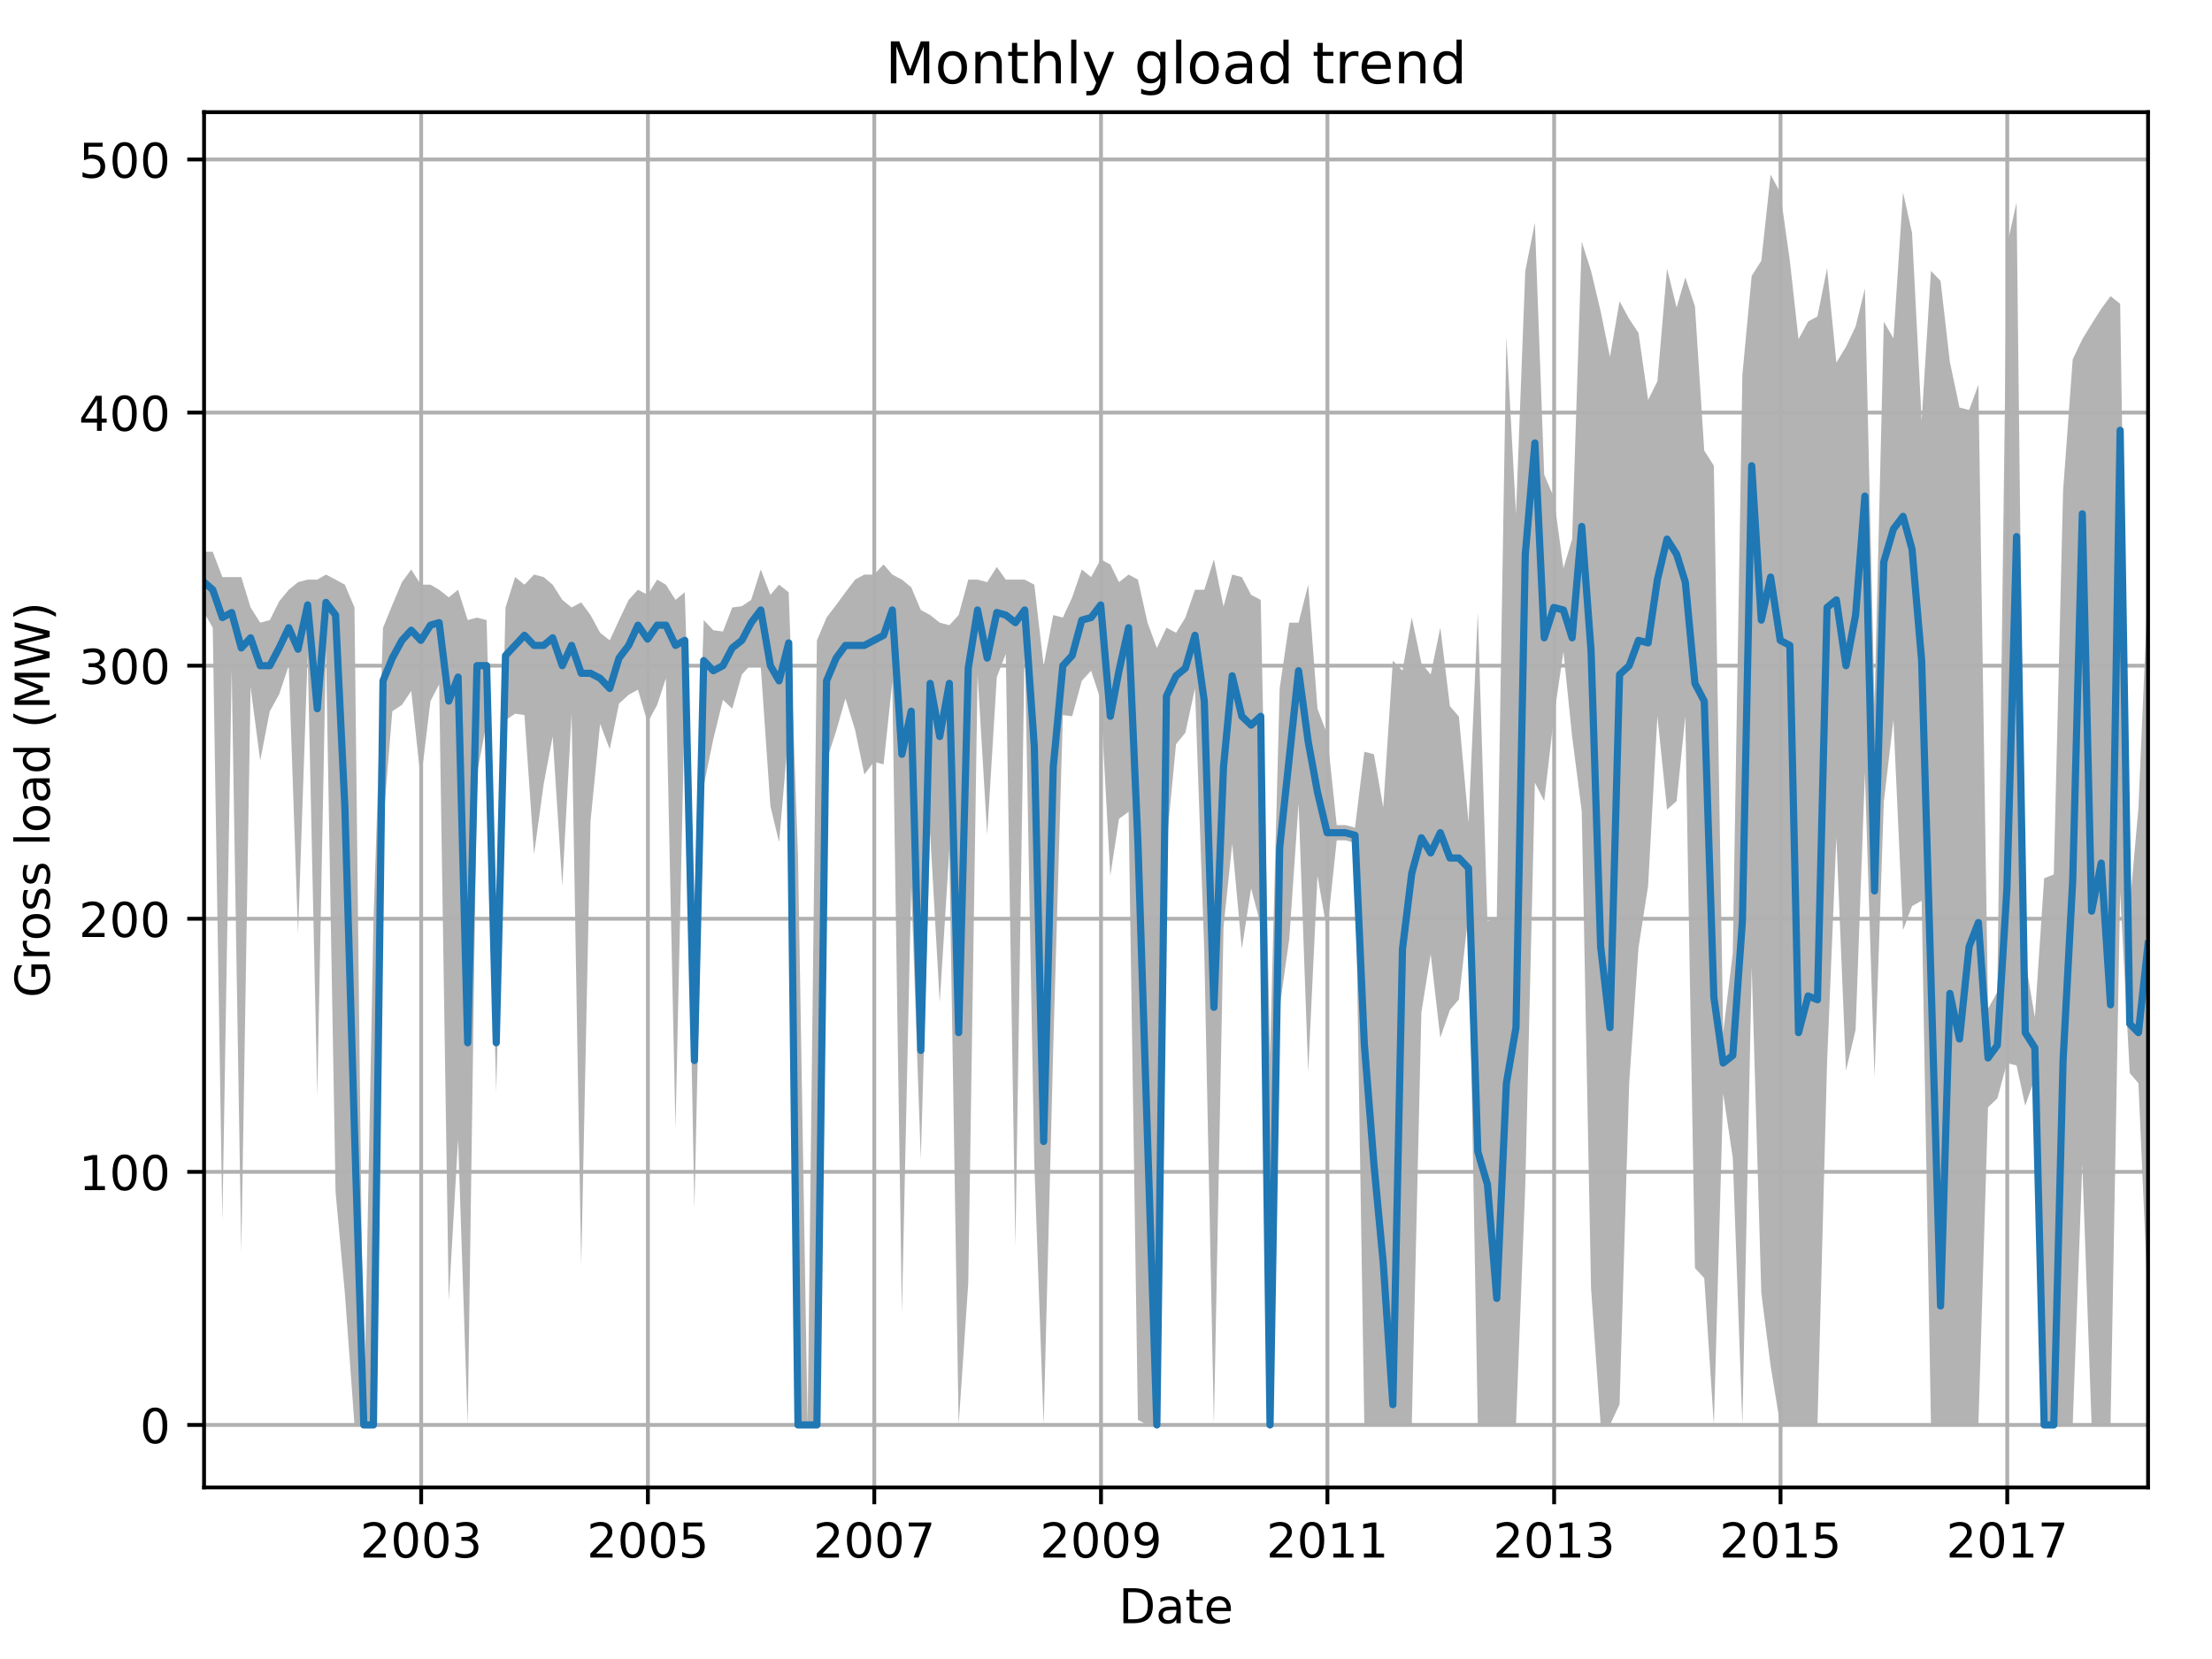 <?xml version="1.0" encoding="utf-8" standalone="no"?>
<!DOCTYPE svg PUBLIC "-//W3C//DTD SVG 1.1//EN"
  "http://www.w3.org/Graphics/SVG/1.1/DTD/svg11.dtd">
<!-- Created with matplotlib (http://matplotlib.org/) -->
<svg height="345.6pt" version="1.1" viewBox="0 0 460.8 345.6" width="460.8pt" xmlns="http://www.w3.org/2000/svg" xmlns:xlink="http://www.w3.org/1999/xlink">
 <defs>
  <style type="text/css">
*{stroke-linecap:butt;stroke-linejoin:round;}
  </style>
 </defs>
 <g id="figure_1">
  <g id="patch_1">
   <path d="M 0 345.6 
L 460.8 345.6 
L 460.8 0 
L 0 0 
z
" style="fill:none;"/>
  </g>
  <g id="axes_1">
   <g id="patch_2">
    <path d="M 42.511 309.863 
L 447.48 309.863 
L 447.48 23.365 
L 42.511 23.365 
z
" style="fill:none;"/>
   </g>
   <g id="PolyCollection_1">
    <path clip-path="url(#p8e81ecd2b6)" d="M 42.511 114.945 
L 42.511 127.599 
L 44.32 130.762 
L 46.323 254.399 
L 48.261 139.462 
L 50.264 260.923 
L 52.203 143.152 
L 54.205 158.442 
L 56.208 148.161 
L 58.147 144.668 
L 60.149 138.671 
L 62.088 194.558 
L 64.091 136.298 
L 66.094 228.301 
L 67.903 134.98 
L 69.905 248.335 
L 71.844 269.425 
L 73.847 296.841 
L 75.785 296.841 
L 77.788 296.841 
L 79.791 171.887 
L 81.729 148.161 
L 83.732 146.843 
L 85.67 143.943 
L 87.673 162.66 
L 89.676 146.052 
L 91.485 142.559 
L 93.488 271.006 
L 95.426 237.264 
L 97.429 296.841 
L 99.367 161.21 
L 101.37 150.534 
L 103.373 227.51 
L 105.311 150.006 
L 107.314 148.688 
L 109.252 148.952 
L 111.255 177.95 
L 113.258 163.319 
L 115.132 153.433 
L 117.135 184.54 
L 119.073 148.688 
L 121.076 263.625 
L 123.014 171.096 
L 125.017 150.797 
L 127.02 156.07 
L 128.958 146.579 
L 130.961 144.734 
L 132.899 143.68 
L 134.902 150.534 
L 136.905 146.843 
L 138.714 141.307 
L 140.717 235.155 
L 142.655 146.25 
L 144.658 251.762 
L 146.596 163.714 
L 148.599 153.961 
L 150.602 145.789 
L 152.54 147.634 
L 154.543 140.516 
L 156.481 138.407 
L 158.484 138.935 
L 160.487 167.932 
L 162.296 175.445 
L 164.299 152.313 
L 166.237 296.841 
L 168.24 296.841 
L 170.178 296.841 
L 172.181 158.442 
L 174.184 152.313 
L 176.123 145.525 
L 178.125 152.049 
L 180.064 161.342 
L 182.067 158.706 
L 184.069 159.233 
L 185.878 142.098 
L 187.881 273.577 
L 189.82 184.54 
L 191.822 241.481 
L 193.761 173.402 
L 195.764 208.793 
L 197.767 177.159 
L 199.705 296.841 
L 201.708 267.316 
L 203.646 140.516 
L 205.649 173.864 
L 207.652 141.043 
L 209.525 136.232 
L 211.528 259.605 
L 213.466 133.399 
L 215.469 242.536 
L 217.408 296.841 
L 219.41 218.283 
L 221.413 148.952 
L 223.352 149.216 
L 225.355 141.834 
L 227.293 139.725 
L 229.296 145.789 
L 231.299 182.431 
L 233.108 170.569 
L 235.11 169.119 
L 237.049 295.786 
L 239.052 296.841 
L 240.99 296.841 
L 242.993 175.841 
L 244.996 155.015 
L 246.934 152.643 
L 248.937 143.416 
L 250.875 198.248 
L 252.878 296.841 
L 254.881 193.174 
L 256.69 175.775 
L 258.693 197.655 
L 260.631 185.067 
L 262.634 192.712 
L 264.572 296.841 
L 266.575 209.847 
L 268.578 195.612 
L 270.516 167.405 
L 272.519 223.292 
L 274.457 182.431 
L 276.46 194.03 
L 278.463 175.05 
L 280.272 175.05 
L 282.275 175.577 
L 284.213 296.841 
L 286.216 296.841 
L 288.154 296.841 
L 290.157 296.841 
L 292.16 296.841 
L 294.098 296.841 
L 296.101 210.902 
L 298.04 198.775 
L 300.042 216.174 
L 302.045 210.375 
L 303.919 208.2 
L 305.922 190.34 
L 307.86 296.841 
L 309.863 296.841 
L 311.801 296.841 
L 313.804 296.841 
L 315.807 296.841 
L 317.745 246.951 
L 319.748 163.055 
L 321.686 166.878 
L 323.689 149.479 
L 325.692 135.771 
L 327.501 153.433 
L 329.504 168.987 
L 331.442 268.37 
L 333.445 296.841 
L 335.384 296.841 
L 337.386 292.557 
L 339.389 225.664 
L 341.328 197.457 
L 343.33 184.54 
L 345.269 149.216 
L 347.272 168.657 
L 349.274 166.878 
L 351.083 149.216 
L 353.086 264.152 
L 355.025 266.261 
L 357.028 296.841 
L 358.966 227.773 
L 360.969 241.218 
L 362.972 296.841 
L 364.91 201.412 
L 366.913 269.359 
L 368.851 284.517 
L 370.854 296.841 
L 372.857 296.841 
L 374.666 296.841 
L 376.669 296.841 
L 378.607 296.841 
L 380.61 221.447 
L 382.548 174.391 
L 384.551 223.028 
L 386.554 214.527 
L 388.492 161.078 
L 390.495 224.346 
L 392.433 167.076 
L 394.436 149.941 
L 396.439 193.767 
L 398.313 188.758 
L 400.315 187.638 
L 402.254 296.841 
L 404.257 296.841 
L 406.195 296.841 
L 408.198 296.841 
L 410.201 296.841 
L 412.139 296.841 
L 414.142 230.673 
L 416.08 228.828 
L 418.083 221.447 
L 420.086 221.974 
L 421.895 230.344 
L 423.898 224.61 
L 425.836 296.841 
L 427.839 296.841 
L 429.777 296.841 
L 431.78 296.841 
L 433.783 242.47 
L 435.721 296.841 
L 437.724 296.841 
L 439.662 296.841 
L 441.665 185.924 
L 443.668 223.555 
L 445.477 225.664 
L 447.48 271.797 
L 447.48 121.536 
L 447.48 121.536 
L 445.477 168.262 
L 443.668 188.758 
L 441.665 63.277 
L 439.662 61.695 
L 437.724 64.331 
L 435.721 67.494 
L 433.783 70.658 
L 431.78 74.876 
L 429.777 102.292 
L 427.839 182.168 
L 425.836 182.958 
L 423.898 211.956 
L 421.895 199.896 
L 420.086 42.187 
L 418.083 51.15 
L 416.08 206.684 
L 414.142 210.111 
L 412.139 80.148 
L 410.201 85.42 
L 408.198 84.893 
L 406.195 75.403 
L 404.257 58.531 
L 402.254 56.423 
L 400.315 87.595 
L 398.313 48.514 
L 396.439 40.078 
L 394.436 70.46 
L 392.433 67.033 
L 390.495 146.843 
L 388.492 60.113 
L 386.554 68.022 
L 384.551 72.24 
L 382.548 75.535 
L 380.61 55.895 
L 378.607 65.913 
L 376.669 66.967 
L 374.666 70.658 
L 372.857 54.314 
L 370.854 40.078 
L 368.851 36.388 
L 366.913 54.314 
L 364.91 57.477 
L 362.972 78.039 
L 360.969 198.512 
L 358.966 215.12 
L 357.028 97.02 
L 355.025 93.856 
L 353.086 63.804 
L 351.083 57.807 
L 349.274 64.067 
L 347.272 55.961 
L 345.269 79.423 
L 343.33 83.311 
L 341.328 69.34 
L 339.389 66.44 
L 337.386 62.749 
L 335.384 74.348 
L 333.445 64.858 
L 331.442 56.423 
L 329.504 50.359 
L 327.501 112.309 
L 325.692 118.372 
L 323.689 103.61 
L 321.686 98.865 
L 319.748 46.405 
L 317.745 56.423 
L 315.807 107.037 
L 313.804 70.131 
L 311.801 191.197 
L 309.863 191.921 
L 307.86 127.599 
L 305.922 171.359 
L 303.919 149.281 
L 302.045 147.107 
L 300.042 130.762 
L 298.04 140.516 
L 296.101 138.144 
L 294.098 128.653 
L 292.16 139.725 
L 290.157 137.616 
L 288.154 168.196 
L 286.216 157.124 
L 284.213 156.597 
L 282.275 172.414 
L 280.272 171.887 
L 278.463 171.887 
L 276.46 152.906 
L 274.457 147.634 
L 272.519 121.799 
L 270.516 129.708 
L 268.578 129.708 
L 266.575 143.416 
L 264.572 219.733 
L 262.634 124.963 
L 260.631 123.908 
L 258.693 120.218 
L 256.69 119.691 
L 254.881 126.347 
L 252.878 116.527 
L 250.875 122.854 
L 248.937 122.854 
L 246.934 128.653 
L 244.996 131.817 
L 242.993 130.762 
L 240.99 134.98 
L 239.052 129.708 
L 237.049 120.745 
L 235.11 119.691 
L 233.108 121.272 
L 231.299 117.582 
L 229.296 116.527 
L 227.293 120.218 
L 225.355 118.636 
L 223.352 124.436 
L 221.413 128.653 
L 219.41 128.126 
L 217.408 138.671 
L 215.469 121.799 
L 213.466 120.745 
L 211.528 120.745 
L 209.525 120.745 
L 207.652 118.109 
L 205.649 121.272 
L 203.646 120.745 
L 201.708 120.745 
L 199.705 128.126 
L 197.767 130.235 
L 195.764 129.708 
L 193.761 128.126 
L 191.822 127.072 
L 189.82 122.327 
L 187.881 120.745 
L 185.878 119.691 
L 184.069 117.582 
L 182.067 119.691 
L 180.064 119.691 
L 178.125 120.745 
L 176.123 123.381 
L 174.184 126.017 
L 172.181 128.653 
L 170.178 133.399 
L 168.24 296.841 
L 166.237 178.213 
L 164.299 123.381 
L 162.296 121.799 
L 160.487 123.908 
L 158.484 118.636 
L 156.481 124.963 
L 154.543 126.281 
L 152.54 126.545 
L 150.602 131.553 
L 148.599 131.29 
L 146.596 129.181 
L 144.658 190.076 
L 142.655 123.381 
L 140.717 124.963 
L 138.714 121.799 
L 136.905 120.745 
L 134.902 123.908 
L 132.899 122.854 
L 130.961 124.963 
L 128.958 129.181 
L 127.02 133.399 
L 125.017 131.817 
L 123.014 128.126 
L 121.076 125.49 
L 119.073 126.545 
L 117.135 124.963 
L 115.132 121.799 
L 113.258 120.218 
L 111.255 119.691 
L 109.252 121.799 
L 107.314 120.218 
L 105.311 126.545 
L 103.373 206.948 
L 101.37 129.181 
L 99.367 128.653 
L 97.429 129.181 
L 95.426 122.854 
L 93.488 124.436 
L 91.485 122.854 
L 89.676 121.799 
L 87.673 121.799 
L 85.67 118.636 
L 83.732 121.272 
L 81.729 126.017 
L 79.791 130.762 
L 77.788 192.449 
L 75.785 296.841 
L 73.847 126.545 
L 71.844 121.799 
L 69.905 120.745 
L 67.903 119.691 
L 66.094 120.745 
L 64.091 120.745 
L 62.088 121.272 
L 60.149 122.854 
L 58.147 125.292 
L 56.208 129.181 
L 54.205 129.708 
L 52.203 126.545 
L 50.264 120.218 
L 48.261 120.218 
L 46.323 120.218 
L 44.32 114.945 
L 42.511 114.945 
z
" style="fill:#808080;fill-opacity:0.6;"/>
   </g>
   <g id="matplotlib.axis_1">
    <g id="xtick_1">
     <g id="line2d_1">
      <path clip-path="url(#p8e81ecd2b6)" d="M 87.737 309.863 
L 87.737 23.365 
" style="fill:none;stroke:#b0b0b0;stroke-linecap:square;stroke-width:0.8;"/>
     </g>
     <g id="line2d_2">
      <defs>
       <path d="M 0 0 
L 0 3.5 
" id="m51efd5ff45" style="stroke:#000000;stroke-width:0.8;"/>
      </defs>
      <g>
       <use style="stroke:#000000;stroke-width:0.8;" x="87.737" xlink:href="#m51efd5ff45" y="309.863"/>
      </g>
     </g>
     <g id="text_1">
      <!-- 2003 -->
      <defs>
       <path d="M 19.188 8.297 
L 53.609 8.297 
L 53.609 0 
L 7.328 0 
L 7.328 8.297 
Q 12.938 14.109 22.625 23.891 
Q 32.328 33.688 34.812 36.531 
Q 39.547 41.844 41.422 45.531 
Q 43.312 49.219 43.312 52.781 
Q 43.312 58.594 39.234 62.25 
Q 35.156 65.922 28.609 65.922 
Q 23.969 65.922 18.812 64.312 
Q 13.672 62.703 7.812 59.422 
L 7.812 69.391 
Q 13.766 71.781 18.938 73 
Q 24.125 74.219 28.422 74.219 
Q 39.75 74.219 46.484 68.547 
Q 53.219 62.891 53.219 53.422 
Q 53.219 48.922 51.531 44.891 
Q 49.859 40.875 45.406 35.406 
Q 44.188 33.984 37.641 27.219 
Q 31.109 20.453 19.188 8.297 
z
" id="DejaVuSans-32"/>
       <path d="M 31.781 66.406 
Q 24.172 66.406 20.328 58.906 
Q 16.5 51.422 16.5 36.375 
Q 16.5 21.391 20.328 13.891 
Q 24.172 6.391 31.781 6.391 
Q 39.453 6.391 43.281 13.891 
Q 47.125 21.391 47.125 36.375 
Q 47.125 51.422 43.281 58.906 
Q 39.453 66.406 31.781 66.406 
z
M 31.781 74.219 
Q 44.047 74.219 50.516 64.516 
Q 56.984 54.828 56.984 36.375 
Q 56.984 17.969 50.516 8.266 
Q 44.047 -1.422 31.781 -1.422 
Q 19.531 -1.422 13.062 8.266 
Q 6.594 17.969 6.594 36.375 
Q 6.594 54.828 13.062 64.516 
Q 19.531 74.219 31.781 74.219 
z
" id="DejaVuSans-30"/>
       <path d="M 40.578 39.312 
Q 47.656 37.797 51.625 33 
Q 55.609 28.219 55.609 21.188 
Q 55.609 10.406 48.188 4.484 
Q 40.766 -1.422 27.094 -1.422 
Q 22.516 -1.422 17.656 -0.516 
Q 12.797 0.391 7.625 2.203 
L 7.625 11.719 
Q 11.719 9.328 16.594 8.109 
Q 21.484 6.891 26.812 6.891 
Q 36.078 6.891 40.938 10.547 
Q 45.797 14.203 45.797 21.188 
Q 45.797 27.641 41.281 31.266 
Q 36.766 34.906 28.719 34.906 
L 20.219 34.906 
L 20.219 43.016 
L 29.109 43.016 
Q 36.375 43.016 40.234 45.922 
Q 44.094 48.828 44.094 54.297 
Q 44.094 59.906 40.109 62.906 
Q 36.141 65.922 28.719 65.922 
Q 24.656 65.922 20.016 65.031 
Q 15.375 64.156 9.812 62.312 
L 9.812 71.094 
Q 15.438 72.656 20.344 73.438 
Q 25.25 74.219 29.594 74.219 
Q 40.828 74.219 47.359 69.109 
Q 53.906 64.016 53.906 55.328 
Q 53.906 49.266 50.438 45.094 
Q 46.969 40.922 40.578 39.312 
z
" id="DejaVuSans-33"/>
      </defs>
      <g transform="translate(75.012 324.462)scale(0.1 -0.1)">
       <use xlink:href="#DejaVuSans-32"/>
       <use x="63.623" xlink:href="#DejaVuSans-30"/>
       <use x="127.246" xlink:href="#DejaVuSans-30"/>
       <use x="190.869" xlink:href="#DejaVuSans-33"/>
      </g>
     </g>
    </g>
    <g id="xtick_2">
     <g id="line2d_3">
      <path clip-path="url(#p8e81ecd2b6)" d="M 134.967 309.863 
L 134.967 23.365 
" style="fill:none;stroke:#b0b0b0;stroke-linecap:square;stroke-width:0.8;"/>
     </g>
     <g id="line2d_4">
      <g>
       <use style="stroke:#000000;stroke-width:0.8;" x="134.967" xlink:href="#m51efd5ff45" y="309.863"/>
      </g>
     </g>
     <g id="text_2">
      <!-- 2005 -->
      <defs>
       <path d="M 10.797 72.906 
L 49.516 72.906 
L 49.516 64.594 
L 19.828 64.594 
L 19.828 46.734 
Q 21.969 47.469 24.109 47.828 
Q 26.266 48.188 28.422 48.188 
Q 40.625 48.188 47.75 41.5 
Q 54.891 34.812 54.891 23.391 
Q 54.891 11.625 47.562 5.094 
Q 40.234 -1.422 26.906 -1.422 
Q 22.312 -1.422 17.547 -0.641 
Q 12.797 0.141 7.719 1.703 
L 7.719 11.625 
Q 12.109 9.234 16.797 8.062 
Q 21.484 6.891 26.703 6.891 
Q 35.156 6.891 40.078 11.328 
Q 45.016 15.766 45.016 23.391 
Q 45.016 31 40.078 35.438 
Q 35.156 39.891 26.703 39.891 
Q 22.75 39.891 18.812 39.016 
Q 14.891 38.141 10.797 36.281 
z
" id="DejaVuSans-35"/>
      </defs>
      <g transform="translate(122.242 324.462)scale(0.1 -0.1)">
       <use xlink:href="#DejaVuSans-32"/>
       <use x="63.623" xlink:href="#DejaVuSans-30"/>
       <use x="127.246" xlink:href="#DejaVuSans-30"/>
       <use x="190.869" xlink:href="#DejaVuSans-35"/>
      </g>
     </g>
    </g>
    <g id="xtick_3">
     <g id="line2d_5">
      <path clip-path="url(#p8e81ecd2b6)" d="M 182.131 309.863 
L 182.131 23.365 
" style="fill:none;stroke:#b0b0b0;stroke-linecap:square;stroke-width:0.8;"/>
     </g>
     <g id="line2d_6">
      <g>
       <use style="stroke:#000000;stroke-width:0.8;" x="182.131" xlink:href="#m51efd5ff45" y="309.863"/>
      </g>
     </g>
     <g id="text_3">
      <!-- 2007 -->
      <defs>
       <path d="M 8.203 72.906 
L 55.078 72.906 
L 55.078 68.703 
L 28.609 0 
L 18.312 0 
L 43.219 64.594 
L 8.203 64.594 
z
" id="DejaVuSans-37"/>
      </defs>
      <g transform="translate(169.406 324.462)scale(0.1 -0.1)">
       <use xlink:href="#DejaVuSans-32"/>
       <use x="63.623" xlink:href="#DejaVuSans-30"/>
       <use x="127.246" xlink:href="#DejaVuSans-30"/>
       <use x="190.869" xlink:href="#DejaVuSans-37"/>
      </g>
     </g>
    </g>
    <g id="xtick_4">
     <g id="line2d_7">
      <path clip-path="url(#p8e81ecd2b6)" d="M 229.36 309.863 
L 229.36 23.365 
" style="fill:none;stroke:#b0b0b0;stroke-linecap:square;stroke-width:0.8;"/>
     </g>
     <g id="line2d_8">
      <g>
       <use style="stroke:#000000;stroke-width:0.8;" x="229.36" xlink:href="#m51efd5ff45" y="309.863"/>
      </g>
     </g>
     <g id="text_4">
      <!-- 2009 -->
      <defs>
       <path d="M 10.984 1.516 
L 10.984 10.5 
Q 14.703 8.734 18.5 7.812 
Q 22.312 6.891 25.984 6.891 
Q 35.75 6.891 40.891 13.453 
Q 46.047 20.016 46.781 33.406 
Q 43.953 29.203 39.594 26.953 
Q 35.25 24.703 29.984 24.703 
Q 19.047 24.703 12.672 31.312 
Q 6.297 37.938 6.297 49.422 
Q 6.297 60.641 12.938 67.422 
Q 19.578 74.219 30.609 74.219 
Q 43.266 74.219 49.922 64.516 
Q 56.594 54.828 56.594 36.375 
Q 56.594 19.141 48.406 8.859 
Q 40.234 -1.422 26.422 -1.422 
Q 22.703 -1.422 18.891 -0.688 
Q 15.094 0.047 10.984 1.516 
z
M 30.609 32.422 
Q 37.25 32.422 41.125 36.953 
Q 45.016 41.5 45.016 49.422 
Q 45.016 57.281 41.125 61.844 
Q 37.25 66.406 30.609 66.406 
Q 23.969 66.406 20.094 61.844 
Q 16.219 57.281 16.219 49.422 
Q 16.219 41.5 20.094 36.953 
Q 23.969 32.422 30.609 32.422 
z
" id="DejaVuSans-39"/>
      </defs>
      <g transform="translate(216.635 324.462)scale(0.1 -0.1)">
       <use xlink:href="#DejaVuSans-32"/>
       <use x="63.623" xlink:href="#DejaVuSans-30"/>
       <use x="127.246" xlink:href="#DejaVuSans-30"/>
       <use x="190.869" xlink:href="#DejaVuSans-39"/>
      </g>
     </g>
    </g>
    <g id="xtick_5">
     <g id="line2d_9">
      <path clip-path="url(#p8e81ecd2b6)" d="M 276.525 309.863 
L 276.525 23.365 
" style="fill:none;stroke:#b0b0b0;stroke-linecap:square;stroke-width:0.8;"/>
     </g>
     <g id="line2d_10">
      <g>
       <use style="stroke:#000000;stroke-width:0.8;" x="276.525" xlink:href="#m51efd5ff45" y="309.863"/>
      </g>
     </g>
     <g id="text_5">
      <!-- 2011 -->
      <defs>
       <path d="M 12.406 8.297 
L 28.516 8.297 
L 28.516 63.922 
L 10.984 60.406 
L 10.984 69.391 
L 28.422 72.906 
L 38.281 72.906 
L 38.281 8.297 
L 54.391 8.297 
L 54.391 0 
L 12.406 0 
z
" id="DejaVuSans-31"/>
      </defs>
      <g transform="translate(263.8 324.462)scale(0.1 -0.1)">
       <use xlink:href="#DejaVuSans-32"/>
       <use x="63.623" xlink:href="#DejaVuSans-30"/>
       <use x="127.246" xlink:href="#DejaVuSans-31"/>
       <use x="190.869" xlink:href="#DejaVuSans-31"/>
      </g>
     </g>
    </g>
    <g id="xtick_6">
     <g id="line2d_11">
      <path clip-path="url(#p8e81ecd2b6)" d="M 323.754 309.863 
L 323.754 23.365 
" style="fill:none;stroke:#b0b0b0;stroke-linecap:square;stroke-width:0.8;"/>
     </g>
     <g id="line2d_12">
      <g>
       <use style="stroke:#000000;stroke-width:0.8;" x="323.754" xlink:href="#m51efd5ff45" y="309.863"/>
      </g>
     </g>
     <g id="text_6">
      <!-- 2013 -->
      <g transform="translate(311.029 324.462)scale(0.1 -0.1)">
       <use xlink:href="#DejaVuSans-32"/>
       <use x="63.623" xlink:href="#DejaVuSans-30"/>
       <use x="127.246" xlink:href="#DejaVuSans-31"/>
       <use x="190.869" xlink:href="#DejaVuSans-33"/>
      </g>
     </g>
    </g>
    <g id="xtick_7">
     <g id="line2d_13">
      <path clip-path="url(#p8e81ecd2b6)" d="M 370.918 309.863 
L 370.918 23.365 
" style="fill:none;stroke:#b0b0b0;stroke-linecap:square;stroke-width:0.8;"/>
     </g>
     <g id="line2d_14">
      <g>
       <use style="stroke:#000000;stroke-width:0.8;" x="370.918" xlink:href="#m51efd5ff45" y="309.863"/>
      </g>
     </g>
     <g id="text_7">
      <!-- 2015 -->
      <g transform="translate(358.193 324.462)scale(0.1 -0.1)">
       <use xlink:href="#DejaVuSans-32"/>
       <use x="63.623" xlink:href="#DejaVuSans-30"/>
       <use x="127.246" xlink:href="#DejaVuSans-31"/>
       <use x="190.869" xlink:href="#DejaVuSans-35"/>
      </g>
     </g>
    </g>
    <g id="xtick_8">
     <g id="line2d_15">
      <path clip-path="url(#p8e81ecd2b6)" d="M 418.148 309.863 
L 418.148 23.365 
" style="fill:none;stroke:#b0b0b0;stroke-linecap:square;stroke-width:0.8;"/>
     </g>
     <g id="line2d_16">
      <g>
       <use style="stroke:#000000;stroke-width:0.8;" x="418.148" xlink:href="#m51efd5ff45" y="309.863"/>
      </g>
     </g>
     <g id="text_8">
      <!-- 2017 -->
      <g transform="translate(405.423 324.462)scale(0.1 -0.1)">
       <use xlink:href="#DejaVuSans-32"/>
       <use x="63.623" xlink:href="#DejaVuSans-30"/>
       <use x="127.246" xlink:href="#DejaVuSans-31"/>
       <use x="190.869" xlink:href="#DejaVuSans-37"/>
      </g>
     </g>
    </g>
    <g id="text_9">
     <!-- Date -->
     <defs>
      <path d="M 19.672 64.797 
L 19.672 8.109 
L 31.594 8.109 
Q 46.688 8.109 53.688 14.938 
Q 60.688 21.781 60.688 36.531 
Q 60.688 51.172 53.688 57.984 
Q 46.688 64.797 31.594 64.797 
z
M 9.812 72.906 
L 30.078 72.906 
Q 51.266 72.906 61.172 64.094 
Q 71.094 55.281 71.094 36.531 
Q 71.094 17.672 61.125 8.828 
Q 51.172 0 30.078 0 
L 9.812 0 
z
" id="DejaVuSans-44"/>
      <path d="M 34.281 27.484 
Q 23.391 27.484 19.188 25 
Q 14.984 22.516 14.984 16.5 
Q 14.984 11.719 18.141 8.906 
Q 21.297 6.109 26.703 6.109 
Q 34.188 6.109 38.703 11.406 
Q 43.219 16.703 43.219 25.484 
L 43.219 27.484 
z
M 52.203 31.203 
L 52.203 0 
L 43.219 0 
L 43.219 8.297 
Q 40.141 3.328 35.547 0.953 
Q 30.953 -1.422 24.312 -1.422 
Q 15.922 -1.422 10.953 3.297 
Q 6 8.016 6 15.922 
Q 6 25.141 12.172 29.828 
Q 18.359 34.516 30.609 34.516 
L 43.219 34.516 
L 43.219 35.406 
Q 43.219 41.609 39.141 45 
Q 35.062 48.391 27.688 48.391 
Q 23 48.391 18.547 47.266 
Q 14.109 46.141 10.016 43.891 
L 10.016 52.203 
Q 14.938 54.109 19.578 55.047 
Q 24.219 56 28.609 56 
Q 40.484 56 46.344 49.844 
Q 52.203 43.703 52.203 31.203 
z
" id="DejaVuSans-61"/>
      <path d="M 18.312 70.219 
L 18.312 54.688 
L 36.812 54.688 
L 36.812 47.703 
L 18.312 47.703 
L 18.312 18.016 
Q 18.312 11.328 20.141 9.422 
Q 21.969 7.516 27.594 7.516 
L 36.812 7.516 
L 36.812 0 
L 27.594 0 
Q 17.188 0 13.234 3.875 
Q 9.281 7.766 9.281 18.016 
L 9.281 47.703 
L 2.688 47.703 
L 2.688 54.688 
L 9.281 54.688 
L 9.281 70.219 
z
" id="DejaVuSans-74"/>
      <path d="M 56.203 29.594 
L 56.203 25.203 
L 14.891 25.203 
Q 15.484 15.922 20.484 11.062 
Q 25.484 6.203 34.422 6.203 
Q 39.594 6.203 44.453 7.469 
Q 49.312 8.734 54.109 11.281 
L 54.109 2.781 
Q 49.266 0.734 44.188 -0.344 
Q 39.109 -1.422 33.891 -1.422 
Q 20.797 -1.422 13.156 6.188 
Q 5.516 13.812 5.516 26.812 
Q 5.516 40.234 12.766 48.109 
Q 20.016 56 32.328 56 
Q 43.359 56 49.781 48.891 
Q 56.203 41.797 56.203 29.594 
z
M 47.219 32.234 
Q 47.125 39.594 43.094 43.984 
Q 39.062 48.391 32.422 48.391 
Q 24.906 48.391 20.391 44.141 
Q 15.875 39.891 15.188 32.172 
z
" id="DejaVuSans-65"/>
     </defs>
     <g transform="translate(233.045 338.14)scale(0.1 -0.1)">
      <use xlink:href="#DejaVuSans-44"/>
      <use x="77.002" xlink:href="#DejaVuSans-61"/>
      <use x="138.281" xlink:href="#DejaVuSans-74"/>
      <use x="177.49" xlink:href="#DejaVuSans-65"/>
     </g>
    </g>
   </g>
   <g id="matplotlib.axis_2">
    <g id="ytick_1">
     <g id="line2d_17">
      <path clip-path="url(#p8e81ecd2b6)" d="M 42.511 296.841 
L 447.48 296.841 
" style="fill:none;stroke:#b0b0b0;stroke-linecap:square;stroke-width:0.8;"/>
     </g>
     <g id="line2d_18">
      <defs>
       <path d="M 0 0 
L -3.5 0 
" id="m699ea8e046" style="stroke:#000000;stroke-width:0.8;"/>
      </defs>
      <g>
       <use style="stroke:#000000;stroke-width:0.8;" x="42.511" xlink:href="#m699ea8e046" y="296.841"/>
      </g>
     </g>
     <g id="text_10">
      <!-- 0 -->
      <g transform="translate(29.149 300.64)scale(0.1 -0.1)">
       <use xlink:href="#DejaVuSans-30"/>
      </g>
     </g>
    </g>
    <g id="ytick_2">
     <g id="line2d_19">
      <path clip-path="url(#p8e81ecd2b6)" d="M 42.511 244.118 
L 447.48 244.118 
" style="fill:none;stroke:#b0b0b0;stroke-linecap:square;stroke-width:0.8;"/>
     </g>
     <g id="line2d_20">
      <g>
       <use style="stroke:#000000;stroke-width:0.8;" x="42.511" xlink:href="#m699ea8e046" y="244.118"/>
      </g>
     </g>
     <g id="text_11">
      <!-- 100 -->
      <g transform="translate(16.424 247.917)scale(0.1 -0.1)">
       <use xlink:href="#DejaVuSans-31"/>
       <use x="63.623" xlink:href="#DejaVuSans-30"/>
       <use x="127.246" xlink:href="#DejaVuSans-30"/>
      </g>
     </g>
    </g>
    <g id="ytick_3">
     <g id="line2d_21">
      <path clip-path="url(#p8e81ecd2b6)" d="M 42.511 191.394 
L 447.48 191.394 
" style="fill:none;stroke:#b0b0b0;stroke-linecap:square;stroke-width:0.8;"/>
     </g>
     <g id="line2d_22">
      <g>
       <use style="stroke:#000000;stroke-width:0.8;" x="42.511" xlink:href="#m699ea8e046" y="191.394"/>
      </g>
     </g>
     <g id="text_12">
      <!-- 200 -->
      <g transform="translate(16.424 195.193)scale(0.1 -0.1)">
       <use xlink:href="#DejaVuSans-32"/>
       <use x="63.623" xlink:href="#DejaVuSans-30"/>
       <use x="127.246" xlink:href="#DejaVuSans-30"/>
      </g>
     </g>
    </g>
    <g id="ytick_4">
     <g id="line2d_23">
      <path clip-path="url(#p8e81ecd2b6)" d="M 42.511 138.671 
L 447.48 138.671 
" style="fill:none;stroke:#b0b0b0;stroke-linecap:square;stroke-width:0.8;"/>
     </g>
     <g id="line2d_24">
      <g>
       <use style="stroke:#000000;stroke-width:0.8;" x="42.511" xlink:href="#m699ea8e046" y="138.671"/>
      </g>
     </g>
     <g id="text_13">
      <!-- 300 -->
      <g transform="translate(16.424 142.47)scale(0.1 -0.1)">
       <use xlink:href="#DejaVuSans-33"/>
       <use x="63.623" xlink:href="#DejaVuSans-30"/>
       <use x="127.246" xlink:href="#DejaVuSans-30"/>
      </g>
     </g>
    </g>
    <g id="ytick_5">
     <g id="line2d_25">
      <path clip-path="url(#p8e81ecd2b6)" d="M 42.511 85.948 
L 447.48 85.948 
" style="fill:none;stroke:#b0b0b0;stroke-linecap:square;stroke-width:0.8;"/>
     </g>
     <g id="line2d_26">
      <g>
       <use style="stroke:#000000;stroke-width:0.8;" x="42.511" xlink:href="#m699ea8e046" y="85.948"/>
      </g>
     </g>
     <g id="text_14">
      <!-- 400 -->
      <defs>
       <path d="M 37.797 64.312 
L 12.891 25.391 
L 37.797 25.391 
z
M 35.203 72.906 
L 47.609 72.906 
L 47.609 25.391 
L 58.016 25.391 
L 58.016 17.188 
L 47.609 17.188 
L 47.609 0 
L 37.797 0 
L 37.797 17.188 
L 4.891 17.188 
L 4.891 26.703 
z
" id="DejaVuSans-34"/>
      </defs>
      <g transform="translate(16.424 89.747)scale(0.1 -0.1)">
       <use xlink:href="#DejaVuSans-34"/>
       <use x="63.623" xlink:href="#DejaVuSans-30"/>
       <use x="127.246" xlink:href="#DejaVuSans-30"/>
      </g>
     </g>
    </g>
    <g id="ytick_6">
     <g id="line2d_27">
      <path clip-path="url(#p8e81ecd2b6)" d="M 42.511 33.224 
L 447.48 33.224 
" style="fill:none;stroke:#b0b0b0;stroke-linecap:square;stroke-width:0.8;"/>
     </g>
     <g id="line2d_28">
      <g>
       <use style="stroke:#000000;stroke-width:0.8;" x="42.511" xlink:href="#m699ea8e046" y="33.224"/>
      </g>
     </g>
     <g id="text_15">
      <!-- 500 -->
      <g transform="translate(16.424 37.024)scale(0.1 -0.1)">
       <use xlink:href="#DejaVuSans-35"/>
       <use x="63.623" xlink:href="#DejaVuSans-30"/>
       <use x="127.246" xlink:href="#DejaVuSans-30"/>
      </g>
     </g>
    </g>
    <g id="text_16">
     <!-- Gross load (MW) -->
     <defs>
      <path d="M 59.516 10.406 
L 59.516 29.984 
L 43.406 29.984 
L 43.406 38.094 
L 69.281 38.094 
L 69.281 6.781 
Q 63.578 2.734 56.688 0.656 
Q 49.812 -1.422 42 -1.422 
Q 24.906 -1.422 15.25 8.562 
Q 5.609 18.562 5.609 36.375 
Q 5.609 54.25 15.25 64.234 
Q 24.906 74.219 42 74.219 
Q 49.125 74.219 55.547 72.453 
Q 61.969 70.703 67.391 67.281 
L 67.391 56.781 
Q 61.922 61.422 55.766 63.766 
Q 49.609 66.109 42.828 66.109 
Q 29.438 66.109 22.719 58.641 
Q 16.016 51.172 16.016 36.375 
Q 16.016 21.625 22.719 14.156 
Q 29.438 6.688 42.828 6.688 
Q 48.047 6.688 52.141 7.594 
Q 56.25 8.5 59.516 10.406 
z
" id="DejaVuSans-47"/>
      <path d="M 41.109 46.297 
Q 39.594 47.172 37.812 47.578 
Q 36.031 48 33.891 48 
Q 26.266 48 22.188 43.047 
Q 18.109 38.094 18.109 28.812 
L 18.109 0 
L 9.078 0 
L 9.078 54.688 
L 18.109 54.688 
L 18.109 46.188 
Q 20.953 51.172 25.484 53.578 
Q 30.031 56 36.531 56 
Q 37.453 56 38.578 55.875 
Q 39.703 55.766 41.062 55.516 
z
" id="DejaVuSans-72"/>
      <path d="M 30.609 48.391 
Q 23.391 48.391 19.188 42.75 
Q 14.984 37.109 14.984 27.297 
Q 14.984 17.484 19.156 11.844 
Q 23.344 6.203 30.609 6.203 
Q 37.797 6.203 41.984 11.859 
Q 46.188 17.531 46.188 27.297 
Q 46.188 37.016 41.984 42.703 
Q 37.797 48.391 30.609 48.391 
z
M 30.609 56 
Q 42.328 56 49.016 48.375 
Q 55.719 40.766 55.719 27.297 
Q 55.719 13.875 49.016 6.219 
Q 42.328 -1.422 30.609 -1.422 
Q 18.844 -1.422 12.172 6.219 
Q 5.516 13.875 5.516 27.297 
Q 5.516 40.766 12.172 48.375 
Q 18.844 56 30.609 56 
z
" id="DejaVuSans-6f"/>
      <path d="M 44.281 53.078 
L 44.281 44.578 
Q 40.484 46.531 36.375 47.5 
Q 32.281 48.484 27.875 48.484 
Q 21.188 48.484 17.844 46.438 
Q 14.5 44.391 14.5 40.281 
Q 14.5 37.156 16.891 35.375 
Q 19.281 33.594 26.516 31.984 
L 29.594 31.297 
Q 39.156 29.25 43.188 25.516 
Q 47.219 21.781 47.219 15.094 
Q 47.219 7.469 41.188 3.016 
Q 35.156 -1.422 24.609 -1.422 
Q 20.219 -1.422 15.453 -0.562 
Q 10.688 0.297 5.422 2 
L 5.422 11.281 
Q 10.406 8.688 15.234 7.391 
Q 20.062 6.109 24.812 6.109 
Q 31.156 6.109 34.562 8.281 
Q 37.984 10.453 37.984 14.406 
Q 37.984 18.062 35.516 20.016 
Q 33.062 21.969 24.703 23.781 
L 21.578 24.516 
Q 13.234 26.266 9.516 29.906 
Q 5.812 33.547 5.812 39.891 
Q 5.812 47.609 11.281 51.797 
Q 16.75 56 26.812 56 
Q 31.781 56 36.172 55.266 
Q 40.578 54.547 44.281 53.078 
z
" id="DejaVuSans-73"/>
      <path id="DejaVuSans-20"/>
      <path d="M 9.422 75.984 
L 18.406 75.984 
L 18.406 0 
L 9.422 0 
z
" id="DejaVuSans-6c"/>
      <path d="M 45.406 46.391 
L 45.406 75.984 
L 54.391 75.984 
L 54.391 0 
L 45.406 0 
L 45.406 8.203 
Q 42.578 3.328 38.25 0.953 
Q 33.938 -1.422 27.875 -1.422 
Q 17.969 -1.422 11.734 6.484 
Q 5.516 14.406 5.516 27.297 
Q 5.516 40.188 11.734 48.094 
Q 17.969 56 27.875 56 
Q 33.938 56 38.25 53.625 
Q 42.578 51.266 45.406 46.391 
z
M 14.797 27.297 
Q 14.797 17.391 18.875 11.75 
Q 22.953 6.109 30.078 6.109 
Q 37.203 6.109 41.297 11.75 
Q 45.406 17.391 45.406 27.297 
Q 45.406 37.203 41.297 42.844 
Q 37.203 48.484 30.078 48.484 
Q 22.953 48.484 18.875 42.844 
Q 14.797 37.203 14.797 27.297 
z
" id="DejaVuSans-64"/>
      <path d="M 31 75.875 
Q 24.469 64.656 21.281 53.656 
Q 18.109 42.672 18.109 31.391 
Q 18.109 20.125 21.312 9.062 
Q 24.516 -2 31 -13.188 
L 23.188 -13.188 
Q 15.875 -1.703 12.234 9.375 
Q 8.594 20.453 8.594 31.391 
Q 8.594 42.281 12.203 53.312 
Q 15.828 64.359 23.188 75.875 
z
" id="DejaVuSans-28"/>
      <path d="M 9.812 72.906 
L 24.516 72.906 
L 43.109 23.297 
L 61.812 72.906 
L 76.516 72.906 
L 76.516 0 
L 66.891 0 
L 66.891 64.016 
L 48.094 14.016 
L 38.188 14.016 
L 19.391 64.016 
L 19.391 0 
L 9.812 0 
z
" id="DejaVuSans-4d"/>
      <path d="M 3.328 72.906 
L 13.281 72.906 
L 28.609 11.281 
L 43.891 72.906 
L 54.984 72.906 
L 70.312 11.281 
L 85.594 72.906 
L 95.609 72.906 
L 77.297 0 
L 64.891 0 
L 49.516 63.281 
L 33.984 0 
L 21.578 0 
z
" id="DejaVuSans-57"/>
      <path d="M 8.016 75.875 
L 15.828 75.875 
Q 23.141 64.359 26.781 53.312 
Q 30.422 42.281 30.422 31.391 
Q 30.422 20.453 26.781 9.375 
Q 23.141 -1.703 15.828 -13.188 
L 8.016 -13.188 
Q 14.5 -2 17.703 9.062 
Q 20.906 20.125 20.906 31.391 
Q 20.906 42.672 17.703 53.656 
Q 14.5 64.656 8.016 75.875 
z
" id="DejaVuSans-29"/>
     </defs>
     <g transform="translate(10.344 207.835)rotate(-90)scale(0.1 -0.1)">
      <use xlink:href="#DejaVuSans-47"/>
      <use x="77.49" xlink:href="#DejaVuSans-72"/>
      <use x="118.572" xlink:href="#DejaVuSans-6f"/>
      <use x="179.754" xlink:href="#DejaVuSans-73"/>
      <use x="231.854" xlink:href="#DejaVuSans-73"/>
      <use x="283.953" xlink:href="#DejaVuSans-20"/>
      <use x="315.74" xlink:href="#DejaVuSans-6c"/>
      <use x="343.523" xlink:href="#DejaVuSans-6f"/>
      <use x="404.705" xlink:href="#DejaVuSans-61"/>
      <use x="465.984" xlink:href="#DejaVuSans-64"/>
      <use x="529.461" xlink:href="#DejaVuSans-20"/>
      <use x="561.248" xlink:href="#DejaVuSans-28"/>
      <use x="600.262" xlink:href="#DejaVuSans-4d"/>
      <use x="686.541" xlink:href="#DejaVuSans-57"/>
      <use x="785.418" xlink:href="#DejaVuSans-29"/>
     </g>
    </g>
   </g>
   <g id="line2d_29">
    <path clip-path="url(#p8e81ecd2b6)" d="M 42.511 121.272 
L 44.32 122.854 
L 46.323 128.653 
L 48.261 127.599 
L 50.264 134.98 
L 52.203 132.871 
L 54.205 138.671 
L 56.208 138.671 
L 58.147 134.98 
L 60.149 130.762 
L 62.088 135.244 
L 64.091 126.017 
L 66.094 147.634 
L 67.903 125.49 
L 69.905 128.126 
L 71.844 168.196 
L 73.847 235.682 
L 75.785 296.841 
L 77.788 296.841 
L 79.791 141.834 
L 81.729 137.089 
L 83.732 133.399 
L 85.67 131.29 
L 87.673 133.399 
L 89.676 130.235 
L 91.485 129.708 
L 93.488 146.052 
L 95.426 141.043 
L 97.429 217.229 
L 99.367 138.671 
L 101.37 138.671 
L 103.373 217.229 
L 105.311 136.562 
L 109.252 132.344 
L 111.255 134.453 
L 113.258 134.453 
L 115.132 132.871 
L 117.135 138.671 
L 119.073 134.453 
L 121.076 140.253 
L 123.014 140.253 
L 125.017 141.307 
L 127.02 143.416 
L 128.958 137.089 
L 130.961 134.453 
L 132.899 130.235 
L 134.902 133.135 
L 136.905 130.235 
L 138.714 130.235 
L 140.717 134.453 
L 142.655 133.399 
L 144.658 220.919 
L 146.596 137.616 
L 148.599 139.725 
L 150.602 138.671 
L 152.54 134.98 
L 154.543 133.399 
L 156.481 129.708 
L 158.484 127.072 
L 160.487 138.671 
L 162.296 141.834 
L 164.299 133.926 
L 166.237 296.841 
L 170.178 296.841 
L 172.181 141.834 
L 174.184 137.089 
L 176.123 134.453 
L 180.064 134.453 
L 184.069 132.344 
L 185.878 127.072 
L 187.881 157.124 
L 189.82 148.161 
L 191.822 218.81 
L 193.761 142.362 
L 195.764 153.433 
L 197.767 142.362 
L 199.705 215.12 
L 201.708 139.198 
L 203.646 127.072 
L 205.649 137.089 
L 207.652 127.599 
L 209.525 128.126 
L 211.528 129.708 
L 213.466 127.072 
L 215.469 155.542 
L 217.408 237.791 
L 219.41 159.76 
L 221.413 138.671 
L 223.352 136.562 
L 225.355 129.181 
L 227.293 128.653 
L 229.296 126.017 
L 231.299 149.216 
L 233.108 139.725 
L 235.11 130.762 
L 237.049 175.577 
L 240.99 296.841 
L 242.993 144.998 
L 244.996 140.78 
L 246.934 139.198 
L 248.937 132.344 
L 250.875 146.052 
L 252.878 209.847 
L 254.881 159.76 
L 256.69 140.78 
L 258.693 149.216 
L 260.631 151.061 
L 262.634 149.216 
L 264.572 296.841 
L 266.575 176.632 
L 270.516 139.725 
L 272.519 154.488 
L 274.457 165.033 
L 276.46 173.468 
L 280.272 173.468 
L 282.275 173.996 
L 284.213 217.492 
L 286.216 242.536 
L 288.154 263.098 
L 290.157 292.623 
L 292.16 197.721 
L 294.098 181.904 
L 296.101 174.523 
L 298.04 177.686 
L 300.042 173.468 
L 302.045 178.741 
L 303.919 178.741 
L 305.922 180.85 
L 307.86 239.9 
L 309.863 246.754 
L 311.801 270.479 
L 313.804 225.664 
L 315.807 214.065 
L 317.745 115.473 
L 319.748 92.274 
L 321.686 132.871 
L 323.689 126.545 
L 325.692 127.072 
L 327.501 132.871 
L 329.504 109.673 
L 331.442 135.508 
L 333.445 197.194 
L 335.384 214.065 
L 337.386 140.516 
L 339.389 138.671 
L 341.328 133.399 
L 343.33 133.926 
L 345.269 120.745 
L 347.272 112.309 
L 349.274 115.473 
L 351.083 121.272 
L 353.086 142.362 
L 355.025 146.052 
L 357.028 207.738 
L 358.966 221.447 
L 360.969 219.865 
L 362.972 191.921 
L 364.91 97.02 
L 366.913 129.181 
L 368.851 120.218 
L 370.854 133.399 
L 372.857 134.453 
L 374.666 215.12 
L 376.669 207.475 
L 378.607 208.266 
L 380.61 126.545 
L 382.548 124.963 
L 384.551 138.671 
L 386.554 128.126 
L 388.492 103.346 
L 390.495 185.595 
L 392.433 117.054 
L 394.436 110.2 
L 396.439 107.564 
L 398.313 114.418 
L 400.315 137.616 
L 404.257 272.061 
L 406.195 206.948 
L 408.198 216.438 
L 410.201 197.194 
L 412.139 192.185 
L 414.142 220.392 
L 416.08 217.756 
L 418.083 185.067 
L 420.086 111.782 
L 421.895 215.12 
L 423.898 218.283 
L 425.836 296.841 
L 427.839 296.841 
L 429.777 220.919 
L 431.78 183.486 
L 433.783 107.037 
L 435.721 189.813 
L 437.724 179.795 
L 439.662 209.32 
L 441.665 89.638 
L 443.668 213.274 
L 445.477 215.12 
L 447.48 196.667 
L 447.48 196.667 
" style="fill:none;stroke:#1f77b4;stroke-linecap:square;stroke-width:1.5;"/>
   </g>
   <g id="patch_3">
    <path d="M 42.511 309.863 
L 42.511 23.365 
" style="fill:none;stroke:#000000;stroke-linecap:square;stroke-linejoin:miter;stroke-width:0.8;"/>
   </g>
   <g id="patch_4">
    <path d="M 447.48 309.863 
L 447.48 23.365 
" style="fill:none;stroke:#000000;stroke-linecap:square;stroke-linejoin:miter;stroke-width:0.8;"/>
   </g>
   <g id="patch_5">
    <path d="M 42.511 309.863 
L 447.48 309.863 
" style="fill:none;stroke:#000000;stroke-linecap:square;stroke-linejoin:miter;stroke-width:0.8;"/>
   </g>
   <g id="patch_6">
    <path d="M 42.511 23.365 
L 447.48 23.365 
" style="fill:none;stroke:#000000;stroke-linecap:square;stroke-linejoin:miter;stroke-width:0.8;"/>
   </g>
   <g id="text_17">
    <!-- Monthly gload trend -->
    <defs>
     <path d="M 54.891 33.016 
L 54.891 0 
L 45.906 0 
L 45.906 32.719 
Q 45.906 40.484 42.875 44.328 
Q 39.844 48.188 33.797 48.188 
Q 26.516 48.188 22.312 43.547 
Q 18.109 38.922 18.109 30.906 
L 18.109 0 
L 9.078 0 
L 9.078 54.688 
L 18.109 54.688 
L 18.109 46.188 
Q 21.344 51.125 25.703 53.562 
Q 30.078 56 35.797 56 
Q 45.219 56 50.047 50.172 
Q 54.891 44.344 54.891 33.016 
z
" id="DejaVuSans-6e"/>
     <path d="M 54.891 33.016 
L 54.891 0 
L 45.906 0 
L 45.906 32.719 
Q 45.906 40.484 42.875 44.328 
Q 39.844 48.188 33.797 48.188 
Q 26.516 48.188 22.312 43.547 
Q 18.109 38.922 18.109 30.906 
L 18.109 0 
L 9.078 0 
L 9.078 75.984 
L 18.109 75.984 
L 18.109 46.188 
Q 21.344 51.125 25.703 53.562 
Q 30.078 56 35.797 56 
Q 45.219 56 50.047 50.172 
Q 54.891 44.344 54.891 33.016 
z
" id="DejaVuSans-68"/>
     <path d="M 32.172 -5.078 
Q 28.375 -14.844 24.75 -17.812 
Q 21.141 -20.797 15.094 -20.797 
L 7.906 -20.797 
L 7.906 -13.281 
L 13.188 -13.281 
Q 16.891 -13.281 18.938 -11.516 
Q 21 -9.766 23.484 -3.219 
L 25.094 0.875 
L 2.984 54.688 
L 12.5 54.688 
L 29.594 11.922 
L 46.688 54.688 
L 56.203 54.688 
z
" id="DejaVuSans-79"/>
     <path d="M 45.406 27.984 
Q 45.406 37.75 41.375 43.109 
Q 37.359 48.484 30.078 48.484 
Q 22.859 48.484 18.828 43.109 
Q 14.797 37.75 14.797 27.984 
Q 14.797 18.266 18.828 12.891 
Q 22.859 7.516 30.078 7.516 
Q 37.359 7.516 41.375 12.891 
Q 45.406 18.266 45.406 27.984 
z
M 54.391 6.781 
Q 54.391 -7.172 48.188 -13.984 
Q 42 -20.797 29.203 -20.797 
Q 24.469 -20.797 20.266 -20.094 
Q 16.062 -19.391 12.109 -17.922 
L 12.109 -9.188 
Q 16.062 -11.328 19.922 -12.344 
Q 23.781 -13.375 27.781 -13.375 
Q 36.625 -13.375 41.016 -8.766 
Q 45.406 -4.156 45.406 5.172 
L 45.406 9.625 
Q 42.625 4.781 38.281 2.391 
Q 33.938 0 27.875 0 
Q 17.828 0 11.672 7.656 
Q 5.516 15.328 5.516 27.984 
Q 5.516 40.672 11.672 48.328 
Q 17.828 56 27.875 56 
Q 33.938 56 38.281 53.609 
Q 42.625 51.219 45.406 46.391 
L 45.406 54.688 
L 54.391 54.688 
z
" id="DejaVuSans-67"/>
    </defs>
    <g transform="translate(184.405 17.365)scale(0.12 -0.12)">
     <use xlink:href="#DejaVuSans-4d"/>
     <use x="86.279" xlink:href="#DejaVuSans-6f"/>
     <use x="147.461" xlink:href="#DejaVuSans-6e"/>
     <use x="210.84" xlink:href="#DejaVuSans-74"/>
     <use x="250.049" xlink:href="#DejaVuSans-68"/>
     <use x="313.428" xlink:href="#DejaVuSans-6c"/>
     <use x="341.211" xlink:href="#DejaVuSans-79"/>
     <use x="400.391" xlink:href="#DejaVuSans-20"/>
     <use x="432.178" xlink:href="#DejaVuSans-67"/>
     <use x="495.654" xlink:href="#DejaVuSans-6c"/>
     <use x="523.438" xlink:href="#DejaVuSans-6f"/>
     <use x="584.619" xlink:href="#DejaVuSans-61"/>
     <use x="645.898" xlink:href="#DejaVuSans-64"/>
     <use x="709.375" xlink:href="#DejaVuSans-20"/>
     <use x="741.162" xlink:href="#DejaVuSans-74"/>
     <use x="780.371" xlink:href="#DejaVuSans-72"/>
     <use x="821.453" xlink:href="#DejaVuSans-65"/>
     <use x="882.977" xlink:href="#DejaVuSans-6e"/>
     <use x="946.355" xlink:href="#DejaVuSans-64"/>
    </g>
   </g>
  </g>
 </g>
 <defs>
  <clipPath id="p8e81ecd2b6">
   <rect height="286.498" width="404.969" x="42.511" y="23.365"/>
  </clipPath>
 </defs>
</svg>
